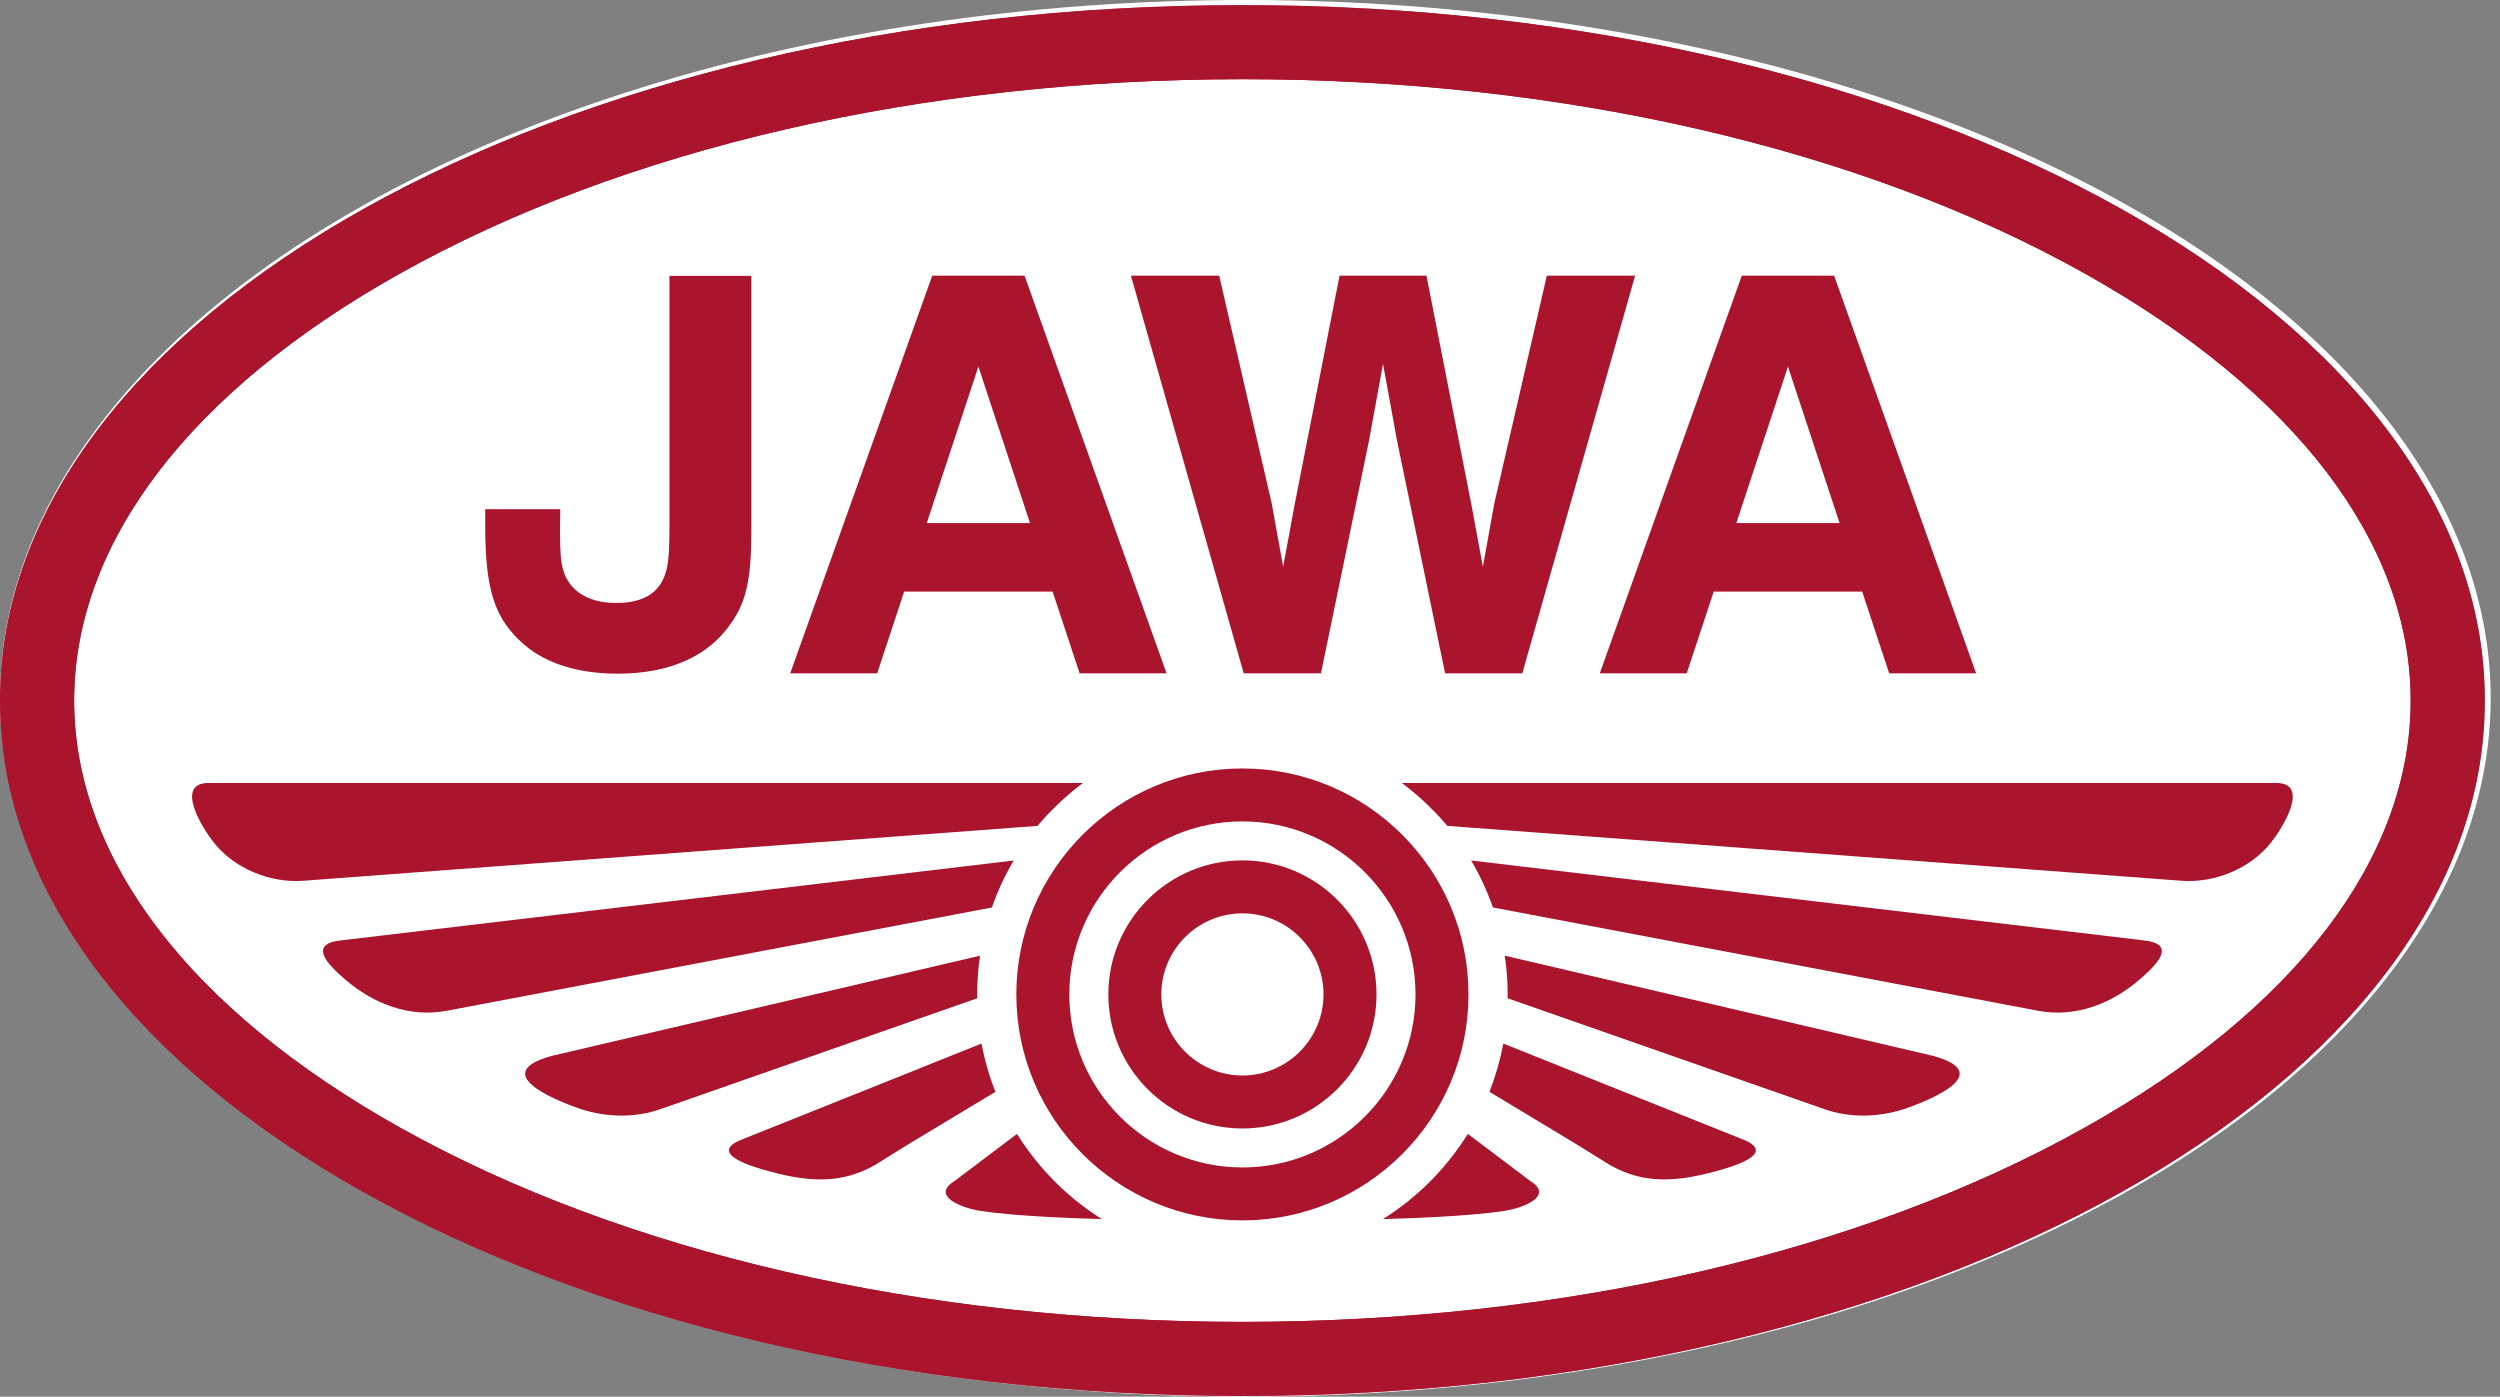 <?xml version="1.0" encoding="UTF-8"?>
<svg width="179px" height="100px" viewBox="0 0 179 100" version="1.1" xmlns="http://www.w3.org/2000/svg" xmlns:xlink="http://www.w3.org/1999/xlink">
    <rect x="0" y="0" width="179" height="100" fill="#808080" stroke="none"/>
    <!-- Generator: Sketch 51.3 (57544) - http://www.bohemiancoding.com/sketch -->
    <title>Logo</title>
    <desc>Created with Sketch.</desc>
    <defs>
        <polygon id="path-1" points="0 0.047 177.914 0.047 177.914 99.635 0 99.635"></polygon>
    </defs>
    <g id="Page-1" stroke="none" stroke-width="1" fill="none" fill-rule="evenodd">
        <g id="Desktop-1440-+-Copy-2" transform="translate(-831, -50)">
            <g id="Top-Navigtio" transform="translate(0, -61)">
                <g id="Logo" transform="translate(831, 111)">
                    <ellipse id="Oval" fill="#FFFFFF" cx="89.167" cy="50" rx="89.167" ry="50"></ellipse>
                    <path d="M47.933,37.749 C47.933,39.175 47.888,40.047 47.755,40.644 C47.4,42.346 46.202,43.172 44.114,43.172 C41.892,43.172 40.47,42.117 40.204,40.28 C40.115,39.681 40.07,38.76 40.115,36.46 L34.742,36.46 L34.742,37.61 C34.742,42.254 35.409,44.324 37.539,46.161 C39.139,47.538 41.447,48.235 44.244,48.235 C47.933,48.235 50.731,46.987 52.329,44.643 C53.438,43.083 53.794,41.473 53.794,38.027 L53.794,19.754 L47.933,19.754 L47.933,37.749 Z" id="Fill-1" fill="#AB142D"></path>
                    <path d="M149.265,80.74 C133.244,89.709 111.825,94.648 88.957,94.648 C66.089,94.648 44.671,89.709 28.648,80.74 C13.597,72.315 5.308,61.455 5.308,50.16 C5.308,38.864 13.597,28.003 28.648,19.578 C44.671,10.609 66.089,5.671 88.957,5.671 C111.825,5.671 133.244,10.609 149.265,19.578 C164.317,28.003 172.606,38.864 172.606,50.16 C172.606,61.455 164.317,72.315 149.265,80.74 M88.957,0.365 C39.827,0.365 -0,22.659 -0,50.16 C-0,77.66 39.827,99.954 88.957,99.954 C138.086,99.954 177.914,77.66 177.914,50.16 C177.914,22.659 138.086,0.365 88.957,0.365" id="Fill-11" fill="#AB142D"></path>
                    <polygon id="Fill-3" fill="#AB142D" points="110.754 19.737 106.993 36.043 106.174 40.58 105.352 36.135 102.135 19.737 99.024 19.737 99.023 19.737 95.912 19.737 92.696 36.135 91.874 40.58 91.054 36.043 87.294 19.737 80.974 19.737 89.051 48.21 94.58 48.21 98.019 31.559 99.023 26.054 99.023 26.054 99.023 26.057 99.023 26.055 99.024 26.057 99.024 26.054 99.024 26.054 100.029 31.559 103.469 48.21 108.997 48.21 117.074 19.737"></polygon>
                    <path d="M66.356,37.451 L70.052,26.247 L70.052,26.248 L70.053,26.247 L70.053,26.248 L70.053,26.247 L73.749,37.451 L66.356,37.451 Z M75.368,42.358 L77.3,48.21 L83.526,48.21 L73.358,19.737 L66.749,19.737 L56.58,48.21 L62.806,48.21 L64.737,42.358 L75.368,42.358 Z" id="Fill-5" fill="#AB142D"></path>
                    <path d="M124.321,37.451 L128.018,26.247 L128.018,26.248 L128.018,26.247 L128.018,26.248 L128.018,26.247 L131.715,37.451 L124.321,37.451 Z M133.333,42.358 L135.265,48.21 L141.491,48.21 L131.323,19.737 L124.713,19.737 L114.545,48.21 L120.771,48.21 L122.702,42.358 L133.333,42.358 Z" id="Fill-7" fill="#AB142D"></path>
                    <path d="M88.957,83.589 C82.123,83.589 76.564,78.031 76.564,71.201 C76.564,64.371 82.123,58.813 88.957,58.813 C95.791,58.813 101.351,64.371 101.351,71.201 C101.351,78.031 95.791,83.589 88.957,83.589 M88.957,55.022 C80.031,55.022 72.77,62.28 72.77,71.201 C72.77,80.123 80.031,87.38 88.957,87.38 C97.882,87.38 105.144,80.123 105.144,71.201 C105.144,62.28 97.882,55.022 88.957,55.022 M88.957,77.005 C85.756,77.005 83.15,74.401 83.15,71.201 C83.15,68.001 85.756,65.396 88.957,65.396 C92.159,65.396 94.763,68.001 94.763,71.201 C94.763,74.401 92.159,77.005 88.957,77.005 M88.957,61.603 C83.662,61.603 79.357,65.91 79.357,71.201 C79.357,76.493 83.662,80.799 88.957,80.799 C94.251,80.799 98.558,76.493 98.558,71.201 C98.558,65.91 94.251,61.603 88.957,61.603" id="Fill-9" fill="#AB142D"></path>
                    <g id="Group-13" transform="translate(0, 0.318)">
                        <mask id="mask-2" fill="white">
                            <use xlink:href="#path-1"></use>
                        </mask>
                        <g id="Clip-12"></g>
                        <path d="M149.265,80.422 C133.244,89.391 111.825,94.329 88.957,94.329 C66.089,94.329 44.671,89.391 28.648,80.422 C13.597,71.997 5.308,61.137 5.308,49.841 C5.308,38.546 13.597,27.685 28.648,19.26 C44.671,10.291 66.089,5.352 88.957,5.352 C111.825,5.352 133.244,10.291 149.265,19.26 C164.317,27.685 172.606,38.546 172.606,49.841 C172.606,61.137 164.317,71.997 149.265,80.422 M88.957,0.047 C39.827,0.047 -0,22.34 -0,49.841 C-0,77.342 39.827,99.635 88.957,99.635 C138.086,99.635 177.914,77.342 177.914,49.841 C177.914,22.34 138.086,0.047 88.957,0.047" id="Fill-11" fill="#AB142D" mask="url(#mask-2)"></path>
                    </g>
                    <path d="M71.719,63.249 C71.849,62.969 71.985,62.693 72.128,62.421 L72.13,62.419 C72.272,62.145 72.422,61.877 72.578,61.612 L53.301,63.904 L24.444,67.328 C22.018,67.582 23.451,69.039 24.695,70.115 C26.722,71.87 29.315,72.878 31.983,72.372 C43.069,70.272 68.022,65.543 71.02,64.975 L71.021,64.975 C71.225,64.386 71.459,63.811 71.719,63.25 L71.719,63.249" id="Fill-14" fill="#AB142D"></path>
                    <path d="M75.173,58.15 C75.349,57.967 75.53,57.787 75.713,57.611 C75.788,57.539 75.863,57.469 75.938,57.398 C76.133,57.218 76.332,57.042 76.534,56.869 C76.598,56.815 76.659,56.761 76.722,56.708 C76.988,56.487 77.258,56.272 77.536,56.065 C77.537,56.065 77.537,56.065 77.537,56.064 L15.034,56.064 C14.952,56.064 14.871,56.06 14.799,56.064 C12.551,56.188 14.503,59.322 15.323,60.343 C16.797,62.195 19.336,63.24 21.726,63.062 C31.048,62.366 52.801,60.737 52.801,60.737 L74.281,59.135 L74.281,59.135 C74.503,58.87 74.733,58.614 74.968,58.362 C75.036,58.29 75.105,58.221 75.173,58.15" id="Fill-16" fill="#AB142D"></path>
                    <path d="M70.96,77.328 C70.866,77.053 70.78,76.775 70.699,76.494 C70.696,76.484 70.693,76.473 70.69,76.464 C70.61,76.185 70.535,75.903 70.468,75.618 C70.465,75.61 70.464,75.601 70.462,75.592 C70.393,75.304 70.332,75.013 70.276,74.72 L52.897,81.678 C50.797,82.664 53.962,83.559 55.051,83.859 C57.682,84.572 60.113,84.863 62.651,83.412 L65.1,81.891 L71.269,78.176 C71.162,77.903 71.061,77.626 70.966,77.347 C70.964,77.341 70.962,77.334 70.96,77.328" id="Fill-18" fill="#AB142D"></path>
                    <path d="M78.079,86.746 C78.005,86.694 77.933,86.642 77.861,86.59 C77.673,86.455 77.489,86.317 77.308,86.175 C77.308,86.175 77.308,86.174 77.306,86.174 C77.21,86.098 77.112,86.023 77.017,85.947 C77.017,85.946 77.017,85.946 77.016,85.946 C76.84,85.803 76.669,85.656 76.497,85.507 C76.456,85.472 76.414,85.437 76.374,85.4 C76.215,85.26 76.06,85.116 75.906,84.97 C75.858,84.924 75.809,84.879 75.762,84.833 C75.612,84.687 75.463,84.539 75.318,84.39 C75.273,84.343 75.228,84.294 75.183,84.248 C75.035,84.093 74.89,83.936 74.748,83.775 C74.716,83.739 74.684,83.701 74.652,83.664 C73.976,82.891 73.362,82.064 72.817,81.189 L68.32,84.578 C66.675,85.605 68.752,86.477 70.204,86.7 C72.81,87.101 77.373,87.246 78.892,87.285 C78.616,87.113 78.345,86.933 78.079,86.746" id="Fill-20" fill="#AB142D"></path>
                    <path d="M69.965,71.214 C69.965,70.927 69.974,70.642 69.987,70.357 C69.991,70.253 69.998,70.149 70.004,70.046 C70.015,69.869 70.029,69.692 70.044,69.518 C70.055,69.394 70.065,69.27 70.079,69.147 C70.105,68.907 70.136,68.666 70.171,68.428 L70.171,68.427 C66.832,69.209 48.039,73.604 39.532,75.595 C35.056,76.808 39.482,78.687 41.586,79.412 C43.475,80.011 45.46,80.054 47.295,79.412 L69.971,71.475 C69.97,71.388 69.965,71.301 69.965,71.214" id="Fill-22" fill="#AB142D"></path>
                    <path d="M106.195,63.249 C106.065,62.969 105.929,62.693 105.786,62.421 L105.785,62.419 C105.642,62.145 105.492,61.877 105.336,61.612 L124.613,63.904 L153.47,67.328 C155.896,67.582 154.462,69.039 153.219,70.115 C151.192,71.87 148.599,72.878 145.932,72.372 C134.846,70.272 109.891,65.543 106.893,64.975 C106.689,64.386 106.455,63.811 106.195,63.25 L106.195,63.249 Z" id="Fill-24" fill="#AB142D"></path>
                    <path d="M102.741,58.15 C102.565,57.967 102.384,57.787 102.2,57.611 C102.126,57.539 102.05,57.469 101.976,57.398 C101.78,57.218 101.582,57.042 101.38,56.869 C101.317,56.815 101.256,56.761 101.192,56.708 C100.926,56.487 100.655,56.272 100.377,56.065 L100.377,56.064 L162.881,56.064 C162.962,56.064 163.042,56.06 163.115,56.064 C165.363,56.188 163.411,59.322 162.591,60.343 C161.116,62.195 158.578,63.24 156.187,63.062 C146.865,62.366 125.113,60.737 125.113,60.737 L103.633,59.135 L103.633,59.135 C103.411,58.87 103.181,58.614 102.946,58.362 C102.878,58.29 102.809,58.221 102.741,58.15" id="Fill-26" fill="#AB142D"></path>
                    <path d="M106.954,77.328 C107.047,77.053 107.134,76.775 107.216,76.494 C107.219,76.484 107.221,76.473 107.224,76.464 C107.304,76.185 107.378,75.903 107.446,75.618 C107.449,75.61 107.45,75.601 107.453,75.592 C107.52,75.304 107.582,75.013 107.638,74.72 L125.017,81.678 C127.116,82.664 123.951,83.559 122.862,83.859 C120.232,84.572 117.8,84.863 115.263,83.412 L112.814,81.891 L106.645,78.176 C106.752,77.903 106.853,77.626 106.948,77.347 C106.95,77.341 106.952,77.334 106.954,77.328" id="Fill-28" fill="#AB142D"></path>
                    <path d="M99.835,86.746 C99.909,86.694 99.981,86.642 100.053,86.59 C100.241,86.455 100.425,86.317 100.607,86.175 L100.607,86.174 C100.704,86.098 100.802,86.023 100.897,85.947 L100.897,85.946 C101.074,85.803 101.245,85.656 101.416,85.507 C101.458,85.472 101.499,85.437 101.54,85.4 C101.699,85.26 101.853,85.116 102.008,84.97 C102.057,84.924 102.105,84.879 102.153,84.833 C102.303,84.687 102.449,84.539 102.596,84.39 C102.641,84.343 102.686,84.294 102.731,84.248 C102.879,84.093 103.023,83.936 103.166,83.775 C103.198,83.739 103.229,83.701 103.262,83.664 C103.938,82.891 104.552,82.064 105.097,81.189 L109.594,84.578 C111.238,85.605 109.162,86.477 107.709,86.7 C105.104,87.101 100.541,87.246 99.022,87.285 C99.298,87.113 99.568,86.933 99.835,86.746" id="Fill-30" fill="#AB142D"></path>
                    <path d="M107.949,71.214 C107.949,70.927 107.94,70.642 107.927,70.357 C107.923,70.253 107.916,70.149 107.91,70.046 C107.899,69.869 107.885,69.692 107.87,69.518 C107.859,69.394 107.849,69.27 107.835,69.147 C107.808,68.907 107.778,68.666 107.744,68.428 L107.744,68.427 C111.082,69.209 129.875,73.604 138.383,75.595 C142.857,76.808 138.432,78.687 136.327,79.412 C134.439,80.011 132.453,80.054 130.619,79.412 L107.943,71.475 C107.944,71.388 107.949,71.301 107.949,71.214" id="Fill-32" fill="#AB142D"></path>
                </g>
            </g>
        </g>
    </g>
</svg>